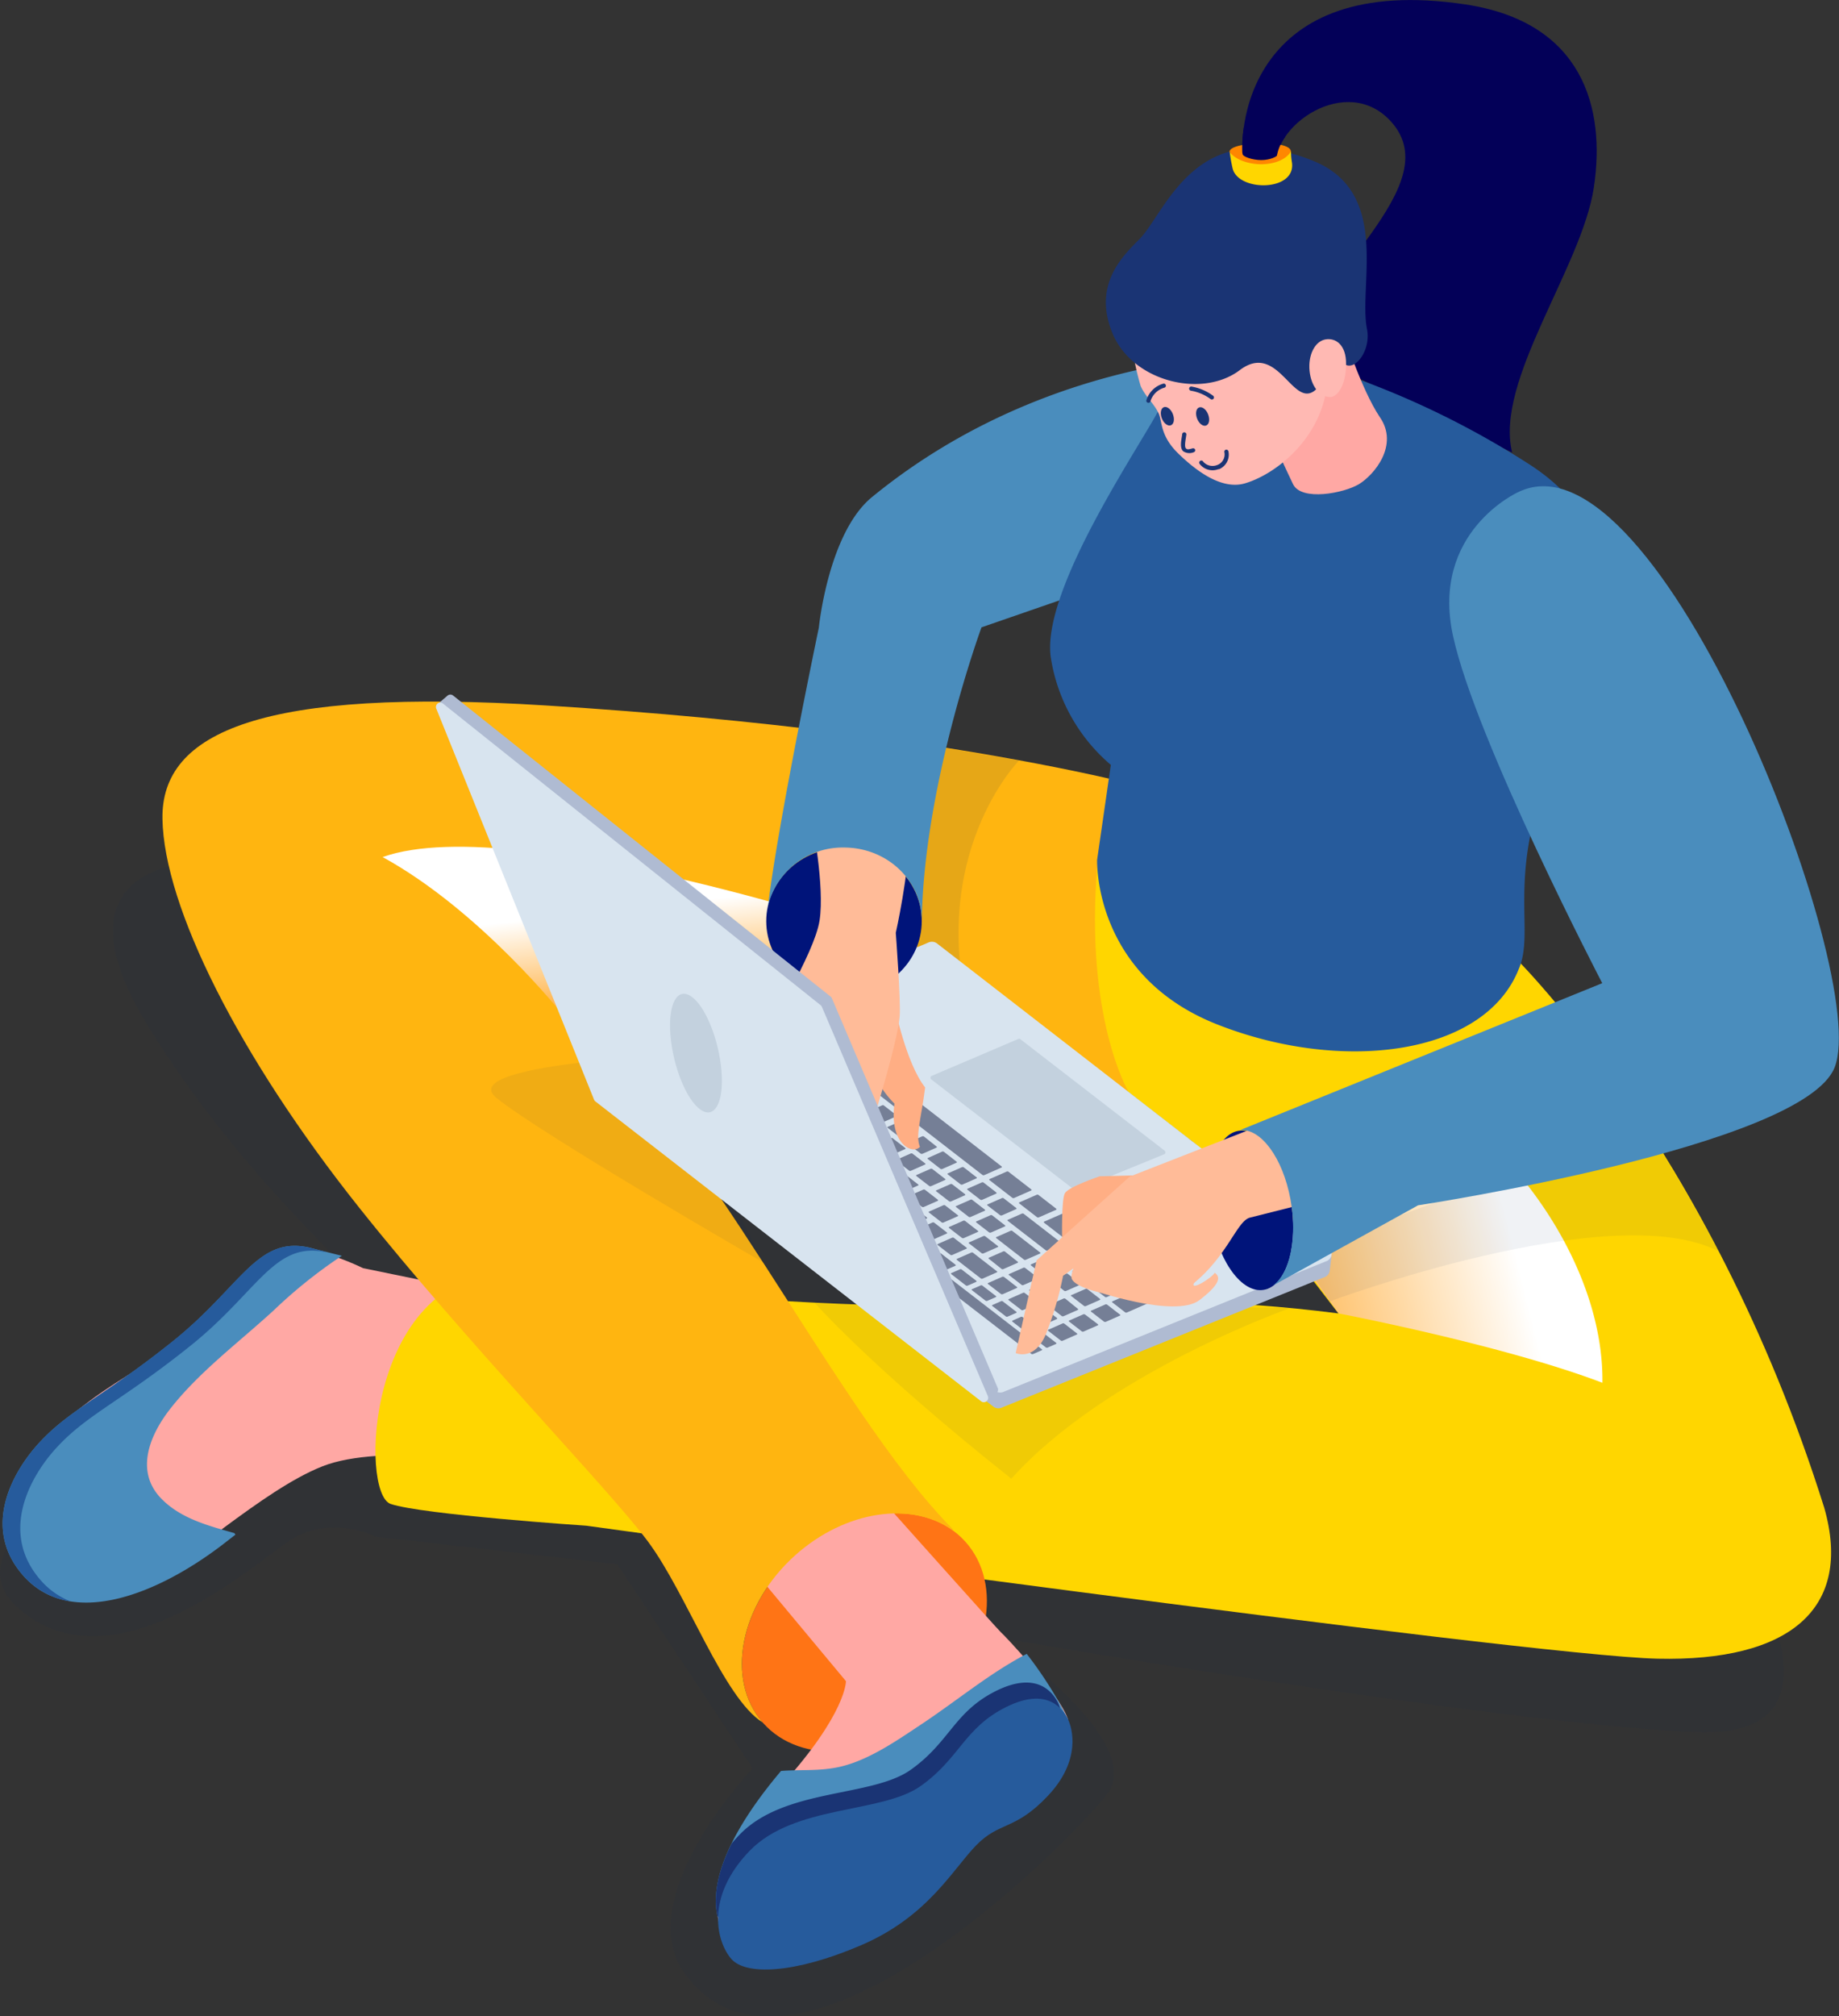 <svg xmlns="http://www.w3.org/2000/svg" xmlns:xlink="http://www.w3.org/1999/xlink" viewBox="0 0 351.48 385.14"><rect x="0" y="0" width="351.48" height="385.14" fill="#333333" stroke="none"/><defs><style>.cls-1{isolation:isolate;}.cls-13,.cls-2{fill:#002e61;}.cls-2{opacity:0.06;}.cls-3{fill:#030058;}.cls-4{fill:#ffa8a4;}.cls-5{fill:#4a8dbd;}.cls-6{fill:#265b9c;}.cls-7{fill:#ffd600;}.cls-12,.cls-13,.cls-8{mix-blend-mode:multiply;}.cls-8{fill:url(#鍊踑臇蜸馯鳺艜_2);}.cls-9{fill:#ff7415;}.cls-10{fill:#1a3474;}.cls-11{fill:#ffb510;}.cls-12{fill:url(#鍊踑臇蜸馯鳺艜_2-2);}.cls-13{opacity:0.1;}.cls-14{fill:#afbbd2;}.cls-15{fill:#d8e4ef;}.cls-16{fill:#c3d1de;}.cls-17{fill:#757f96;}.cls-18{fill:#00147a;}.cls-19{fill:#ffae84;}.cls-20{fill:#ffbb98;}.cls-21{fill:#ffb9b3;}.cls-22{fill:#ff8700;}.cls-23{fill:#4f7b78;}</style><linearGradient id="鍊踑臇蜸馯鳺艜_2" x1="8427.66" y1="236.62" x2="8371.98" y2="250.65" gradientTransform="translate(-8138.64)" gradientUnits="userSpaceOnUse"><stop offset="0" stop-color="#fff"/><stop offset="1" stop-color="#ffa424"/></linearGradient><linearGradient id="鍊踑臇蜸馯鳺艜_2-2" x1="8265.94" y1="172.67" x2="8268.31" y2="193.37" xlink:href="#鍊踑臇蜸馯鳺艜_2"/></defs><g class="cls-1"><g id="圖層_2" data-name="圖層 2"><g id="design"><path class="cls-2" d="M71.76,293.51s-8.82-4.59-16.9,1.09S20.63,323,3.13,306.83,47.21,266,47.21,266l25.92-17.51s-27-23.07-45.13-53C11.84,168.9,28,161,56.6,165.31s246.78,72.85,257,95S363,332.6,323.91,330.85s-133.57-18.12-133.57-18.12,29.25,19.87,21.14,30.13-61.15,63-81.15,33.35c-9.08-14.78,13.54-38.43,13.54-38.43l-25.9-39Z"/><path class="cls-3" d="M237.89,33c-2-8.32.9-38.34,42.16-32.16,22.45,3.37,26.88,19.73,24.57,35s-19,36.9-15.61,50.61c-31.08-15.17-34.15-16.33-39.38-19.37.57-14.16,27.31-31.39,16.31-43.77-8.49-9.56-23.33.9-22,9C244.47,35.37,238.47,35.39,237.89,33Z"/><path class="cls-4" d="M101.09,248.74l-31.71-6.51s-11-5.5-16.36-3.26-15.49,14.55-21.64,19.25-29,14.92-28.23,31.49,12.74,18.68,22.37,13.9,24.61-19,36.12-23.53,35.1-.43,35.1-.43Z"/><path class="cls-5" d="M30.91,286.34c-5.19-5.23-2.33-12.17,1.59-17.19,5.55-7.11,13.21-12.79,19.84-18.88a93.2,93.2,0,0,1,13-10.4c-1.76-.43-3.67-.91-5.7-1.44-10.4-2.71-13.29,7.09-26.49,17.69S13.37,269.19,7.48,275.6c-5,5.42-11.06,16.06-3.18,25.2,9,10.46,25.91,4,39.29-6.57L45,293.14l-.21-.3C39.71,291.41,34.6,290.06,30.91,286.34Z"/><path class="cls-6" d="M7.48,275.6c5.89-6.41,12.41-8.89,25.62-19.48s16.09-20.4,26.49-17.69l2.66.68v.07c-9.85-2.1-12.9,7.49-25.8,17.84-13.21,10.6-19.73,13.08-25.63,19.49-5,5.42-11,16.06-3.17,25.19a14.7,14.7,0,0,0,5.82,4.18A14.92,14.92,0,0,1,4.3,300.8C-3.58,291.66,2.49,281,7.48,275.6Z"/><path class="cls-7" d="M288.24,181.57S326.67,218,348.66,288c5.53,19.36-6.7,29.41-31.89,28.83s-204.7-25.4-204.7-25.4-31.44-2.12-37.41-4.16-4.52-43.06,21.69-44.17c8.3-.38,17.57,2.65,25,3.31,82.84,7.32,89.47-1.29,134.45,4.47-23.36-30.58-28.78-33.48-28.78-33.48l-11.83-9.16s-10.34-17.06-5.54-44C229.43,139.47,288.24,181.57,288.24,181.57Z"/><path class="cls-2" d="M246.6,249.85s-35.06,12.28-53.31,32.6c-26.94-21.35-37.83-33.87-37.83-33.87Z"/><path class="cls-8" d="M273.3,209.67c-4.51.16-8.8,1.53-13.19,2.46a135,135,0,0,0-13.41,3.69c-3.87,1.25-7.7,2.6-11.48,4.08a18.35,18.35,0,0,0-1,1.55l21.65,29.44s31.41,6,50.39,13.24C306.56,241.9,289.28,218.62,273.3,209.67Z"/><path class="cls-2" d="M254.14,248.58s54-20.11,74.37-9.54C315.76,215.61,313.85,215,313.85,215l-65.66,24.35Z"/><ellipse class="cls-9" cx="165.2" cy="311.84" rx="25.95" ry="19.81" transform="translate(-166.01 190.05) rotate(-41.9)"/><path class="cls-4" d="M167.91,285.75s23.22,26,23.44,26.09,11.06,11.48,12.74,16.5S152.55,359.71,152,360.08s-12.52,12.59-14.34,8,.48-14.67,11.72-27.08c12.44-13.76,12.3-19.88,12.3-19.88l-20.38-24.46Z"/><path class="cls-5" d="M175.89,329.5c-4.73,3.14-10.28,7-15.94,8.1-3.59.72-7.12.4-10.67.67-6.72,7.93-14.13,19.07-12.13,27.88,19.67-1.56,66.94-37.81,66.94-37.81a74.87,74.87,0,0,0-7.86-12.43C189.12,319.61,183,324.79,175.89,329.5Z"/><path class="cls-10" d="M137.15,366.15c-1-4.34.31-9.24,2.68-14,.45-.54.93-1.09,1.46-1.64,8.59-9,25.26-7.14,32.76-12.45S182.32,327,190.35,323s11,.51,11.87,2.26a9.84,9.84,0,0,1,.87,3.88C196.21,334.28,155.14,364.72,137.15,366.15Z"/><path class="cls-6" d="M204.09,328.34c.87,1.75,2.6,7.86-3.76,14.63s-9.27,4.88-13.79,9.54-9.24,13.61-22,19.07-22,5.75-24.75,2.62-5.17-11.65,3.42-20.6,25.26-7.13,32.76-12.45,8.27-11.06,16.3-15.07S203.21,326.59,204.09,328.34Z"/><path class="cls-11" d="M228.55,153.05s-39.17-13-124.27-18.3c-53.95-3.38-73.52,4.93-73.23,21.68s14.6,45.35,37.57,74.21c20.72,26.05,47.79,53.8,55.25,63.85s14.38,29.83,21.91,34.54c-7.17-8.16-4.42-22.42,6.19-31.94,9.63-8.64,22.44-10.42,30.22-4.69,0-.1-.05-.21-.09-.31-22.77-22.95-48.13-78.45-73.5-97.38,47.14,19.95,107,13.67,107,13.67s-8.3-14.13-5.88-43C210.87,151.58,228.55,153.05,228.55,153.05Z"/><path class="cls-12" d="M107.7,194s-15.78-20-34.57-30.29c26.36-9.39,104.82,17.88,105,18.16s4.56,10.46,4.56,10.46Z"/><path class="cls-13" d="M173.82,141.79l.67.11,20.3,3.34s-17.86,18.06-9.24,50.1c-17.87,6.44-21.55-36.4-21.55-36.4"/><path class="cls-2" d="M145.83,241.12s-42.63-24.59-51-31.45,40.78-8.52,40.78-8.52l-3.83,11.33Z"/><path class="cls-14" d="M254.52,239.56l-2.16.22v.54l-73.66-57a1.58,1.58,0,0,0-1.58-.23l-59.33,25.13c0-.22.08-.36.1-.35l-2.28-.66-.38,2.85,0,.21v0h0a1.6,1.6,0,0,0,.62,1.34l74,57.07a1.58,1.58,0,0,0,1.71.15l61.75-24.94a1.58,1.58,0,0,0,.85-1.29h0Z"/><path class="cls-15" d="M190.19,265.67l-74-57.08a1.59,1.59,0,0,1,.37-2.74L177.52,180a1.62,1.62,0,0,1,1.59.23l74.8,57.94a1.6,1.6,0,0,1-.26,2.67L191.9,265.82A1.63,1.63,0,0,1,190.19,265.67Z"/><path class="cls-16" d="M205.34,227.27,178,206.19a.4.4,0,0,1,.09-.69l16.54-7.05a.42.42,0,0,1,.4.06l27.57,21.29a.4.4,0,0,1-.07.67l-16.74,6.84A.42.42,0,0,1,205.34,227.27Z"/><path class="cls-17" d="M159.31,197.93l3.41,2.64a.11.11,0,0,1,0,.21l-3.28,1.44a.4.4,0,0,1-.35-.05l-3.41-2.64c-.09-.07-.08-.16,0-.2l3.28-1.45A.4.4,0,0,1,159.31,197.93Z"/><path class="cls-17" d="M164.06,201.61l4.45,3.45c.09.07.08.16,0,.2l-3.28,1.45a.38.38,0,0,1-.34-.05l-4.46-3.45c-.09-.07-.08-.16,0-.2l3.29-1.45A.38.38,0,0,1,164.06,201.61Z"/><path class="cls-17" d="M137.16,208.8l-2.81-2.17c-.09-.07-.08-.16,0-.2l1.61-.71a.4.4,0,0,1,.35.05l2.8,2.17c.09.07.08.16,0,.2l-1.61.71A.38.38,0,0,1,137.16,208.8Z"/><path class="cls-17" d="M153.61,193.52l4.34,3.36c.09.07.09.16,0,.21l-3.29,1.44a.37.37,0,0,1-.34,0L150,195.12c-.09-.07-.08-.16,0-.2l3.29-1.45A.38.38,0,0,1,153.61,193.52Z"/><path class="cls-17" d="M140,207.26a.4.4,0,0,1-.35,0l-2.43-1.88c-.09-.07-.08-.16,0-.2l2.7-1.19a.37.37,0,0,1,.35,0l2.43,1.89a.11.11,0,0,1,0,.2Z"/><path class="cls-17" d="M198.45,228.23l3.41,2.64c.09.07.08.17,0,.21l-3.28,1.44a.37.37,0,0,1-.35,0l-3.41-2.64c-.09-.07-.08-.17,0-.21l3.29-1.44A.35.35,0,0,1,198.45,228.23Z"/><path class="cls-17" d="M180.39,220l2.43,1.89c.09.07.08.16,0,.2l-2.7,1.19a.4.4,0,0,1-.35,0l-2.43-1.89c-.09-.07-.08-.16,0-.2L180,220A.4.4,0,0,1,180.39,220Z"/><path class="cls-17" d="M141.16,211.9l-2.81-2.17c-.09-.07-.08-.16,0-.2l1.61-.71a.37.37,0,0,1,.35,0l2.8,2.17c.09.07.08.17,0,.21l-1.61.71A.38.38,0,0,1,141.16,211.9Z"/><path class="cls-17" d="M190.39,228l-2.7,1.19a.4.4,0,0,1-.35-.05l-2.43-1.88c-.09-.07-.08-.16,0-.2l2.71-1.19a.35.35,0,0,1,.34,0l2.43,1.88C190.5,227.86,190.49,228,190.39,228Z"/><path class="cls-17" d="M161,205.22a.4.4,0,0,1,.35.05l2.43,1.88a.11.11,0,0,1,0,.21L161,208.55a.38.38,0,0,1-.34-.05l-2.43-1.88a.11.11,0,0,1,0-.21Z"/><path class="cls-17" d="M144.94,211.27c-.09-.07-.09-.16,0-.2l2.71-1.19a.35.35,0,0,1,.34,0l2.43,1.89c.09.07.08.16,0,.2l-2.7,1.19a.37.37,0,0,1-.34,0Z"/><path class="cls-17" d="M180.66,242.48l-2.8-2.16c-.09-.07-.08-.17,0-.21l1.61-.71a.38.38,0,0,1,.34,0l2.8,2.17c.09.07.09.16,0,.2l-1.62.71A.38.38,0,0,1,180.66,242.48Z"/><path class="cls-17" d="M167.56,210.1a.11.11,0,0,1,0,.21l-2.7,1.19a.4.4,0,0,1-.35-.05l-2.43-1.88a.11.11,0,0,1,0-.21l2.7-1.19a.4.4,0,0,1,.35.05Z"/><path class="cls-17" d="M160.94,227.22l-2.8-2.17a.11.11,0,0,1,0-.21l1.61-.7a.34.34,0,0,1,.34,0l2.81,2.17a.11.11,0,0,1,0,.21l-1.61.71A.4.4,0,0,1,160.94,227.22Z"/><path class="cls-17" d="M176.66,239.39l-2.8-2.17c-.09-.07-.09-.16,0-.21l1.61-.71a.38.38,0,0,1,.34,0l2.8,2.17a.11.11,0,0,1,0,.21l-1.61.7A.35.35,0,0,1,176.66,239.39Z"/><path class="cls-17" d="M157,224.15l-2.8-2.17c-.09-.07-.08-.16,0-.2l1.61-.71a.37.37,0,0,1,.34,0l2.8,2.17c.09.07.09.17,0,.21l-1.61.71A.4.4,0,0,1,157,224.15Z"/><path class="cls-17" d="M164.94,230.32l-2.8-2.17a.11.11,0,0,1,0-.21l1.61-.71a.38.38,0,0,1,.34.05l2.81,2.17c.09.07.08.16,0,.2l-1.61.71A.37.37,0,0,1,164.94,230.32Z"/><path class="cls-17" d="M172.8,236.4l-2.8-2.17c-.09-.07-.08-.16,0-.2l1.61-.71a.4.4,0,0,1,.35,0l2.8,2.17c.09.07.08.17,0,.21l-1.61.71A.4.4,0,0,1,172.8,236.4Z"/><path class="cls-17" d="M168.84,233.33l-2.8-2.16c-.09-.07-.08-.17,0-.21l1.61-.71a.38.38,0,0,1,.34.05l2.81,2.17c.09.07.08.16,0,.2l-1.61.71A.37.37,0,0,1,168.84,233.33Z"/><path class="cls-17" d="M186.63,224.87a.11.11,0,0,1,0,.21l-2.7,1.19a.38.38,0,0,1-.34-.05l-2.43-1.88c-.09-.07-.09-.17,0-.21l2.71-1.19a.38.38,0,0,1,.34.05Z"/><path class="cls-17" d="M214.22,246.38c.1.07.09.16,0,.2l-2.71,1.19a.35.35,0,0,1-.34-.05l-2.43-1.88c-.09-.07-.09-.16,0-.2l2.71-1.19a.35.35,0,0,1,.34,0Z"/><path class="cls-17" d="M204.74,247.39l2.71-1.18a.35.35,0,0,1,.34,0l2.43,1.88c.09.07.09.17,0,.21l-2.71,1.19a.38.38,0,0,1-.34-.05l-2.43-1.88C204.64,247.53,204.64,247.44,204.74,247.39Z"/><path class="cls-17" d="M196,254.39l-2.49-1.93c-.09-.07-.08-.17,0-.21l1.61-.71a.38.38,0,0,1,.34.05l2.5,1.93a.11.11,0,0,1,0,.21l-1.61.71A.4.4,0,0,1,196,254.39Z"/><path class="cls-17" d="M216.68,242.34l2.52,2c.09.07.08.16,0,.2L215.9,246a.4.4,0,0,1-.35,0L213,244c-.09-.07-.08-.17,0-.21l3.28-1.44A.37.37,0,0,1,216.68,242.34Z"/><path class="cls-17" d="M198.26,248.83c.09.07.08.17,0,.21l-2.7,1.19a.37.37,0,0,1-.34,0l-2.44-1.88c-.08-.07-.08-.16,0-.2l2.71-1.19a.35.35,0,0,1,.34,0Z"/><path class="cls-17" d="M200.54,249.24l2.7-1.19a.4.4,0,0,1,.35,0L206,250c.09.07.08.17,0,.21l-2.7,1.19a.4.4,0,0,1-.35,0l-2.43-1.88A.11.11,0,0,1,200.54,249.24Z"/><path class="cls-17" d="M220.43,245.33l2.42,1.88c.1.07.09.16,0,.21l-7.48,3.29a.38.38,0,0,1-.34-.05l-2.43-1.88c-.09-.07-.08-.16,0-.2l7.48-3.29A.37.37,0,0,1,220.43,245.33Z"/><path class="cls-17" d="M209.83,252.94c.09.07.09.16,0,.21l-2.71,1.18a.35.35,0,0,1-.34,0l-2.43-1.88a.11.11,0,0,1,0-.21l2.7-1.19a.38.38,0,0,1,.34.05Z"/><path class="cls-17" d="M202,251.74c.09.07.08.17,0,.21l-2.7,1.19a.4.4,0,0,1-.35,0l-2.43-1.88a.11.11,0,0,1,0-.21l2.7-1.19a.4.4,0,0,1,.35.05Z"/><path class="cls-17" d="M199.87,257.36l-2.49-1.93c-.09-.07-.09-.17,0-.21l1.62-.71a.38.38,0,0,1,.34.05l2.5,1.93a.11.11,0,0,1,0,.21l-1.61.71A.4.4,0,0,1,199.87,257.36Z"/><path class="cls-17" d="M205.83,254.7c.09.07.09.16,0,.2l-2.71,1.19a.35.35,0,0,1-.34,0l-2.43-1.88c-.09-.08-.08-.17,0-.21l2.7-1.19a.38.38,0,0,1,.34,0Z"/><path class="cls-17" d="M196.78,246.34l2.71-1.19a.37.37,0,0,1,.34,0l2.43,1.89c.09.07.08.16,0,.2l-2.7,1.19a.43.43,0,0,1-.35,0l-2.43-1.89C196.67,246.47,196.68,246.38,196.78,246.34Z"/><path class="cls-17" d="M211.61,249.21l2.43,1.88a.11.11,0,0,1,0,.21l-2.7,1.19a.4.4,0,0,1-.35-.05l-2.43-1.88a.11.11,0,0,1,0-.21l2.71-1.19A.38.38,0,0,1,211.61,249.21Z"/><path class="cls-17" d="M209.09,236.47l6.36,4.92a.11.11,0,0,1,0,.21L212.14,243a.37.37,0,0,1-.34,0l-6.36-4.93a.12.12,0,0,1,0-.21l3.29-1.44A.37.37,0,0,1,209.09,236.47Z"/><path class="cls-17" d="M188.86,245.28a.11.11,0,0,1,0-.21l2.7-1.19a.4.4,0,0,1,.35.05l2.43,1.88a.11.11,0,0,1,0,.21l-2.71,1.19a.38.38,0,0,1-.34-.05Z"/><path class="cls-17" d="M188.38,248.46l-2.6-2a.11.11,0,0,1,0-.21l1.61-.7a.34.34,0,0,1,.34,0l2.6,2a.11.11,0,0,1,0,.21l-1.61.71A.38.38,0,0,1,188.38,248.46Z"/><path class="cls-17" d="M192.28,251.48l-2.6-2a.11.11,0,0,1,0-.21l1.61-.71a.37.37,0,0,1,.34,0l2.6,2a.11.11,0,0,1,0,.21l-1.61.71A.38.38,0,0,1,192.28,251.48Z"/><path class="cls-17" d="M208,241.59l2.43,1.88c.09.07.08.16,0,.2l-2.71,1.19a.37.37,0,0,1-.34,0L205,242.93a.11.11,0,0,1,0-.2l2.7-1.19A.4.4,0,0,1,208,241.59Z"/><path class="cls-17" d="M198.34,244.26l-2.71,1.19a.38.38,0,0,1-.34,0l-2.43-1.88a.11.11,0,0,1,0-.21l2.7-1.19a.37.37,0,0,1,.34,0l2.44,1.88C198.44,244.12,198.44,244.21,198.34,244.26Z"/><path class="cls-17" d="M201,244.49l2.7-1.19a.4.4,0,0,1,.35,0l2.43,1.89c.09.07.08.16,0,.2l-2.71,1.19a.41.41,0,0,1-.34,0L201,244.69C200.88,244.62,200.89,244.53,201,244.49Z"/><path class="cls-17" d="M202.54,242.41l-2.7,1.19a.37.37,0,0,1-.34,0l-2.44-1.88c-.08-.07-.08-.16,0-.21l2.71-1.18a.35.35,0,0,1,.34,0l2.43,1.88A.11.11,0,0,1,202.54,242.41Z"/><path class="cls-17" d="M204.13,238.56l2.43,1.88c.09.07.08.17,0,.21l-2.7,1.19a.37.37,0,0,1-.34-.05l-2.43-1.88c-.09-.07-.09-.16,0-.2l2.71-1.19A.35.35,0,0,1,204.13,238.56Z"/><path class="cls-17" d="M148.84,195.61l7.23,5.6a.12.12,0,0,1,0,.21l-2.71,1.19a.38.38,0,0,1-.34-.05l-7.23-5.6c-.09-.07-.08-.16,0-.2l2.7-1.19A.35.35,0,0,1,148.84,195.61Z"/><path class="cls-17" d="M157.45,202.28l2.43,1.88c.09.07.09.16,0,.21l-2.71,1.19a.38.38,0,0,1-.34-.05l-2.43-1.88a.11.11,0,0,1,0-.21l2.7-1.19A.38.38,0,0,1,157.45,202.28Z"/><path class="cls-17" d="M141.83,203.93l-4.3-3.34c-.09-.07-.09-.16,0-.21l2.71-1.18a.35.35,0,0,1,.34,0l4.31,3.34c.09.07.08.16,0,.2l-2.7,1.19A.4.4,0,0,1,141.83,203.93Z"/><path class="cls-17" d="M182,226.22l2.43,1.88c.09.07.08.17,0,.21l-2.7,1.19a.4.4,0,0,1-.35-.05l-2.43-1.88c-.09-.07-.08-.16,0-.2l2.71-1.19A.35.35,0,0,1,182,226.22Z"/><path class="cls-17" d="M159.13,208.53l2.43,1.88a.11.11,0,0,1,0,.21l-2.7,1.19a.39.39,0,0,1-.35-.05l-2.43-1.88a.11.11,0,0,1,0-.21l2.7-1.19A.4.4,0,0,1,159.13,208.53Z"/><path class="cls-17" d="M145.64,206.88,143.21,205c-.09-.07-.08-.16,0-.2l2.71-1.19a.38.38,0,0,1,.34.05l2.43,1.88c.09.07.08.16,0,.2l-2.7,1.19A.37.37,0,0,1,145.64,206.88Z"/><path class="cls-17" d="M170.21,230.84,167.78,229c-.09-.07-.08-.16,0-.2l2.71-1.19a.37.37,0,0,1,.34,0l2.43,1.89c.09.07.08.16,0,.2l-2.7,1.19A.37.37,0,0,1,170.21,230.84Z"/><path class="cls-17" d="M174.08,233.84,171.65,232c-.09-.07-.08-.16,0-.2l2.7-1.19a.4.4,0,0,1,.35.05l2.43,1.88c.09.07.08.16,0,.2l-2.71,1.19A.35.35,0,0,1,174.08,233.84Z"/><path class="cls-17" d="M177.91,236.8l-2.43-1.88a.11.11,0,0,1,0-.21l2.7-1.18a.37.37,0,0,1,.35,0l2.43,1.88c.09.07.08.17,0,.21l-2.7,1.19A.4.4,0,0,1,177.91,236.8Z"/><path class="cls-17" d="M148.71,214.2c-.09-.07-.08-.17,0-.21l2.7-1.19a.4.4,0,0,1,.35,0l2.43,1.88a.11.11,0,0,1,0,.21l-2.7,1.19a.4.4,0,0,1-.35,0Z"/><path class="cls-17" d="M181.67,239.71l-2.44-1.88c-.08-.07-.08-.16,0-.21l2.71-1.19a.38.38,0,0,1,.34,0l2.43,1.88a.11.11,0,0,1,0,.21l-2.7,1.19A.37.37,0,0,1,181.67,239.71Z"/><path class="cls-17" d="M162.63,225l-2.43-1.88a.12.12,0,0,1,0-.21l2.71-1.19a.38.38,0,0,1,.34.05l2.43,1.88c.09.07.09.16,0,.21L163,225A.38.38,0,0,1,162.63,225Z"/><path class="cls-17" d="M166.41,227.9,164,226c-.09-.07-.08-.16,0-.2l2.71-1.19a.35.35,0,0,1,.34,0l2.43,1.89c.09.07.08.16,0,.2l-2.7,1.19A.41.41,0,0,1,166.41,227.9Z"/><path class="cls-17" d="M191.79,228.86l2.43,1.88c.09.07.08.17,0,.21l-2.7,1.19a.4.4,0,0,1-.35,0l-2.43-1.88c-.09-.07-.08-.16,0-.2l2.71-1.19A.35.35,0,0,1,191.79,228.86Z"/><path class="cls-17" d="M192.75,223.82l4.35,3.37a.11.11,0,0,1,0,.2l-3.29,1.45a.38.38,0,0,1-.34-.05l-4.34-3.36c-.09-.07-.09-.17,0-.21l3.29-1.44A.35.35,0,0,1,192.75,223.82Z"/><path class="cls-17" d="M169.74,206l21.69,16.8c.09.07.08.16,0,.2l-3.28,1.45a.4.4,0,0,1-.35,0l-21.69-16.79a.11.11,0,0,1,0-.21l3.28-1.44A.37.37,0,0,1,169.74,206Z"/><path class="cls-17" d="M133.45,202.38c-.09-.07-.08-.16,0-.2l2.7-1.19a.37.37,0,0,1,.35,0l2.43,1.88c.09.08.08.17,0,.21l-2.7,1.19a.4.4,0,0,1-.35-.05Z"/><path class="cls-17" d="M133.19,205.74l-2.8-2.17c-.09-.07-.08-.17,0-.21l1.61-.71a.4.4,0,0,1,.35,0l2.8,2.17c.09.07.08.16,0,.2l-1.61.71A.37.37,0,0,1,133.19,205.74Z"/><path class="cls-17" d="M197.14,258.62l-69.5-53.68c-.08-.07-.08-.16,0-.2l1.61-.71a.37.37,0,0,1,.35,0l69.5,53.68a.11.11,0,0,1,0,.21l-1.61.7A.37.37,0,0,1,197.14,258.62Z"/><path class="cls-17" d="M184.62,245.55l-2.8-2.17c-.09-.07-.08-.16,0-.2l1.61-.71a.35.35,0,0,1,.34,0l2.81,2.17c.09.07.08.17,0,.21l-1.61.71A.4.4,0,0,1,184.62,245.55Z"/><path class="cls-17" d="M203.2,231.91l4.46,3.45a.11.11,0,0,1,0,.21L204.35,237a.38.38,0,0,1-.34,0l-4.45-3.44c-.09-.07-.08-.17,0-.21l3.29-1.44A.35.35,0,0,1,203.2,231.91Z"/><path class="cls-17" d="M149,218l-2.8-2.17c-.09-.07-.09-.16,0-.21l1.62-.71a.38.38,0,0,1,.34,0l2.8,2.17a.11.11,0,0,1,0,.21l-1.61.7A.35.35,0,0,1,149,218Z"/><path class="cls-17" d="M152.52,217.15a.11.11,0,0,1,0-.21l2.71-1.19a.38.38,0,0,1,.34.05l2.43,1.88a.11.11,0,0,1,0,.21l-2.7,1.19A.4.4,0,0,1,155,219Z"/><path class="cls-17" d="M153,221.06l-2.8-2.17c-.09-.07-.08-.17,0-.21l1.61-.71a.38.38,0,0,1,.34.05l2.8,2.17c.09.07.08.16,0,.2l-1.61.71A.41.41,0,0,1,153,221.06Z"/><path class="cls-17" d="M141.12,208.32c-.09-.07-.08-.16,0-.2l2.71-1.19a.35.35,0,0,1,.34,0l2.43,1.89c.09.07.08.16,0,.2l-2.7,1.19a.41.41,0,0,1-.34,0Z"/><path class="cls-17" d="M156.39,220.14c-.09-.07-.09-.16,0-.21l2.71-1.19a.38.38,0,0,1,.34,0l2.43,1.88a.11.11,0,0,1,0,.21l-2.7,1.19a.38.38,0,0,1-.34,0Z"/><path class="cls-17" d="M145.12,215l-2.8-2.17c-.09-.07-.09-.16,0-.21l1.62-.71a.38.38,0,0,1,.34.05l2.8,2.17a.11.11,0,0,1,0,.21l-1.61.71A.38.38,0,0,1,145.12,215Z"/><path class="cls-17" d="M195.65,231.85l7.27,5.62c.09.07.08.17,0,.21l-2.71,1.19a.38.38,0,0,1-.34-.05l-7.26-5.62c-.09-.07-.09-.16,0-.2l2.71-1.19A.35.35,0,0,1,195.65,231.85Z"/><path class="cls-17" d="M157.73,212.51l2.43,1.88a.11.11,0,0,1,0,.21l-2.7,1.19a.37.37,0,0,1-.34,0l-2.44-1.88a.11.11,0,0,1,0-.21l2.71-1.19A.38.38,0,0,1,157.73,212.51Z"/><path class="cls-17" d="M153.66,212.86a.35.35,0,0,1-.34,0l-2.43-1.89c-.09-.06-.09-.16,0-.2l2.71-1.19a.38.38,0,0,1,.34.05l2.43,1.88c.09.07.09.16,0,.2Z"/><path class="cls-17" d="M183.84,236.45l-2.43-1.88a.11.11,0,0,1,0-.21l2.71-1.19a.38.38,0,0,1,.34.05l2.43,1.88a.11.11,0,0,1,0,.21l-2.7,1.19A.4.4,0,0,1,183.84,236.45Z"/><path class="cls-17" d="M176.58,217.08,179,219c.09.07.08.16,0,.2l-2.7,1.19a.37.37,0,0,1-.35-.05l-2.43-1.88c-.09-.07-.08-.16,0-.2l2.7-1.19A.4.4,0,0,1,176.58,217.08Z"/><path class="cls-17" d="M185.79,229.17l2.43,1.88c.09.07.08.17,0,.21l-2.7,1.19a.4.4,0,0,1-.35,0l-2.43-1.88c-.09-.07-.08-.16,0-.2l2.71-1.19A.35.35,0,0,1,185.79,229.17Z"/><path class="cls-17" d="M189.65,232.16l2.43,1.89c.09.06.09.16,0,.2l-2.71,1.19a.38.38,0,0,1-.34-.05l-2.43-1.88c-.09-.07-.09-.16,0-.2l2.71-1.19A.35.35,0,0,1,189.65,232.16Z"/><path class="cls-17" d="M187.65,239.4l-2.43-1.88a.11.11,0,0,1,0-.21l2.71-1.19a.38.38,0,0,1,.34,0l2.43,1.88a.11.11,0,0,1,0,.21l-2.7,1.19A.4.4,0,0,1,187.65,239.4Z"/><path class="cls-17" d="M149.51,209.87,147.08,208c-.09-.06-.09-.16,0-.2l2.71-1.19a.38.38,0,0,1,.34,0l2.43,1.88c.09.07.08.16,0,.2l-2.7,1.19A.35.35,0,0,1,149.51,209.87Z"/><path class="cls-17" d="M155.32,205.58l2.43,1.88a.11.11,0,0,1,0,.21L155,208.86a.38.38,0,0,1-.34-.05l-2.43-1.88a.11.11,0,0,1,0-.21l2.7-1.19A.4.4,0,0,1,155.32,205.58Z"/><path class="cls-17" d="M168.9,211.14l2.44,1.89c.08.07.08.16,0,.2l-2.71,1.19a.38.38,0,0,1-.34,0l-2.43-1.88c-.09-.07-.08-.16,0-.2l2.7-1.19A.34.34,0,0,1,168.9,211.14Z"/><path class="cls-17" d="M144.74,197.39l5.33,4.13c.09.07.09.16,0,.21l-2.71,1.19a.38.38,0,0,1-.34,0l-5.33-4.13c-.09-.07-.09-.16,0-.2l2.71-1.19A.35.35,0,0,1,144.74,197.39Z"/><path class="cls-17" d="M172.72,214.09l2.43,1.89c.09.07.08.16,0,.2l-2.71,1.19a.38.38,0,0,1-.34-.05l-2.43-1.88c-.09-.07-.08-.16,0-.2l2.7-1.19A.4.4,0,0,1,172.72,214.09Z"/><path class="cls-17" d="M151.45,202.59l2.43,1.88c.1.07.09.16,0,.21l-2.71,1.19a.38.38,0,0,1-.34-.05l-2.43-1.88c-.09-.07-.09-.16,0-.21l2.7-1.19A.38.38,0,0,1,151.45,202.59Z"/><path class="cls-17" d="M180.62,230.23l2.43,1.88a.11.11,0,0,1,0,.21l-2.71,1.19a.38.38,0,0,1-.34,0l-2.43-1.88a.11.11,0,0,1,0-.21l2.7-1.19A.4.4,0,0,1,180.62,230.23Z"/><path class="cls-17" d="M166.72,214.41l2.43,1.88c.09.07.08.16,0,.2l-2.71,1.19a.37.37,0,0,1-.34,0l-2.43-1.89c-.09-.07-.08-.16,0-.2l2.7-1.19A.4.4,0,0,1,166.72,214.41Z"/><path class="cls-17" d="M174.39,220.35l2.43,1.88c.09.07.08.16,0,.2l-2.7,1.19a.37.37,0,0,1-.35,0l-2.43-1.89c-.09-.07-.08-.16,0-.2l2.7-1.19A.4.4,0,0,1,174.39,220.35Z"/><path class="cls-17" d="M170.58,217.4l2.43,1.88c.09.07.08.16,0,.2l-2.7,1.19a.36.36,0,0,1-.35,0l-2.43-1.89c-.09-.07-.08-.16,0-.2l2.7-1.19A.4.4,0,0,1,170.58,217.4Z"/><path class="cls-17" d="M178.2,223.3l2.43,1.88a.11.11,0,0,1,0,.21l-2.7,1.19a.38.38,0,0,1-.34-.05l-2.43-1.88c-.09-.07-.09-.16,0-.21l2.71-1.19A.38.38,0,0,1,178.2,223.3Z"/><path class="cls-17" d="M198.78,239.23a.11.11,0,0,1,0,.21l-2.7,1.18a.37.37,0,0,1-.35,0l-5.31-4.12c-.09-.07-.09-.16,0-.2l2.7-1.19a.35.35,0,0,1,.34,0Z"/><path class="cls-17" d="M194.5,241c.09.07.09.16,0,.21l-2.71,1.19a.38.38,0,0,1-.34,0L189,240.45c-.09-.07-.09-.16,0-.21l2.71-1.19a.38.38,0,0,1,.34,0Z"/><path class="cls-17" d="M164.77,221.68l-2.43-1.88c-.09-.07-.09-.16,0-.21l2.71-1.19a.38.38,0,0,1,.34,0l2.43,1.88c.09.07.09.17,0,.21l-2.71,1.19A.38.38,0,0,1,164.77,221.68Z"/><path class="cls-17" d="M168.58,224.63l-2.43-1.88a.11.11,0,0,1,0-.21l2.7-1.18a.35.35,0,0,1,.34,0l2.43,1.88c.09.07.09.17,0,.21l-2.71,1.19A.38.38,0,0,1,168.58,224.63Z"/><path class="cls-17" d="M162.9,211.45l2.44,1.89c.08.07.08.16,0,.2l-2.71,1.19a.35.35,0,0,1-.34,0l-2.43-1.88c-.09-.07-.09-.16,0-.2l2.7-1.19A.37.37,0,0,1,162.9,211.45Z"/><path class="cls-17" d="M160.91,218.69l-2.43-1.88c-.09-.07-.09-.16,0-.21l2.71-1.19a.38.38,0,0,1,.34.05l2.43,1.88a.11.11,0,0,1,0,.21l-2.7,1.19A.38.38,0,0,1,160.91,218.69Z"/><path class="cls-17" d="M172.39,227.58,170,225.7c-.09-.07-.08-.16,0-.2l2.7-1.19a.37.37,0,0,1,.35.05l2.43,1.88c.09.07.08.16,0,.2l-2.7,1.19A.37.37,0,0,1,172.39,227.58Z"/><path class="cls-17" d="M187.49,244.22l-4.6-3.56c-.08-.07-.07-.16,0-.2l2.71-1.19a.35.35,0,0,1,.34,0l4.59,3.56c.09.07.09.16,0,.2l-2.71,1.19A.35.35,0,0,1,187.49,244.22Z"/><path class="cls-17" d="M176.81,227.28l2.43,1.88c.08.07.08.16,0,.21l-2.71,1.19a.38.38,0,0,1-.34-.05l-2.43-1.88a.11.11,0,0,1,0-.21l2.7-1.19A.4.4,0,0,1,176.81,227.28Z"/><ellipse class="cls-18" cx="161.31" cy="175.95" rx="14.86" ry="14.03"/><path class="cls-19" d="M171,192.29s2.18,10.84,5.82,15.43c-.8,6.33-1.89,9.1-1,11.35-1.41,1.53-5.89-.51-4.87-8.26-7.14-7.24-5.1-15.39-5.1-15.39Z"/><path class="cls-20" d="M155.18,156.82s2.48,12.46,1.46,19-10,20.39-10.63,23.23.44,15.28.44,15.28,8.44,13.18,11.64,12.38.36-11.43,1.49-15.22,2.3-4.95,2.3-4.95l-.95,9,2.62,16.89s3.64.87,3.57-6,0-13.18,0-13.18,4.39-14.1,4.83-19.07c.25-2.87-.74-16-.74-16s2.5-11.09,2.61-19.12C174,144.71,155.18,156.82,155.18,156.82Z"/><path class="cls-5" d="M243.21,67.73S201.86,66,166.44,95.13c-8.18,7-9.94,24.76-9.94,24.76s-7.89,37.69-9.68,53a14.68,14.68,0,0,1,14.49-11c8.21,0,14.86,6.28,14.86,14,0,.38,0,.74,0,1.11a1.21,1.21,0,0,1,0,.18c0-26.27,11.42-57.35,11.42-57.35L237,102.75s12.44-4.37,12.52-19.82S243.21,67.73,243.21,67.73Z"/><path class="cls-6" d="M221.92,77.4c-2.53,5.69-23.15,35-21.07,48.28a33.65,33.65,0,0,0,11.46,20.42l-2.62,18.12s-.87,22.06,22.93,31.45,51.11,6,57.66-10.59c3.05-7-2-16.82,5.24-36s21.62-44.55-3.39-60.49a164.8,164.8,0,0,0-48.15-21S227.05,65.84,221.92,77.4Z"/><path class="cls-4" d="M255.81,65.21l.86-1.85s3.45,10.9,7,16.24c3.83,5.42-1.08,11.15-3.94,12.88s-11,3.31-12.6,0-4.56-9.87-4.56-9.87l10.29-16.75Z"/><path class="cls-21" d="M216.37,66A48.76,48.76,0,0,0,218,73.7c.84,2,2.53,3.3,3.44,5.26.72,1.55.25,4.25,3.74,7.65,3.75,3.65,8.52,7,12.82,5.7,6.34-1.89,15.84-9.59,15.77-21.33s-21.5-15.53-21.5-15.53Z"/><path class="cls-10" d="M254.36,65.14a3.15,3.15,0,0,0-2.21,3.17c-.19,3.29.57,5.26-1,6.39-4.2,3-7-9.45-14.2-4s-20.49,2.19-24.31-7,1.8-14.69,5.12-18c5.06-5.11,10.71-24,33.16-15,15,6,8.66,23.73,10.35,32.16.72,3.61-1.7,7.3-3.67,6.95S254.36,65.14,254.36,65.14Z"/><path class="cls-22" d="M235,29.06c-.3-2,11.6-2.47,11.72-.16s-3.84,3.15-3.89,3.15l-6.2-.86Z"/><path class="cls-21" d="M257.27,69.53c0,4-1.62,6.35-3.1,6.31-1.93-.06-3.58-2-3.88-5s1-5.62,3-6S257.3,65.89,257.27,69.53Z"/><path class="cls-3" d="M245.64,26.15a44,44,0,0,1-7.89-2,24.89,24.89,0,0,0,.14,8.89c.58,2.4,6.58,2.38,6.07-.68A8.61,8.61,0,0,1,245.64,26.15Z"/><path class="cls-22" d="M237.49,29.41c0,.53,1.92,1.17,3.57,1.17s3.16-.66,3.25-1.18c.2-1.09.48,1.28.48,1.28S242.68,32,242.59,32s-4.31,0-4.42-.13S237,30.54,237,30.5,237.42,28.41,237.49,29.41Z"/><path class="cls-7" d="M246.75,28.9c-.95,1.63-3.21,2.43-5.54,2.47s-5-.76-6.18-2.31a29.31,29.31,0,0,0,.56,3.13c1.09,4.47,12.27,4.45,11.32-1.26A12.45,12.45,0,0,1,246.75,28.9Z"/><path class="cls-18" d="M246.66,229.08c1.56,8.35-.54,16-4.7,17.2s-8.79-4.69-10.35-13,.54-16.05,4.7-17.19S245.1,220.73,246.66,229.08Z"/><path class="cls-19" d="M217.56,224.5l-7.35.18s-6,2-6.69,3.25-.52,8.85-.52,8.85l10.92-3.14Z"/><path class="cls-20" d="M240.85,215l-24.93,9.74-17.8,16-4,17.72s3.57,1.57,5.75-3.56a62.77,62.77,0,0,0,3.31-11.21l2-1.43s-.64,1.5-.28,2.13c1.37,2.41,12.46,4.65,21.16,2.28,8.27-5.53,10.12-13.39,12.84-14.09l44.19-11.13Z"/><path class="cls-20" d="M232.18,243.11c-.73,1.15-5.05,3.73-3.87,1.77s-19.53,1.54-19.53,1.54,15.81,5.49,20.48,1.91S232.92,243.71,232.18,243.11Z"/><path class="cls-23" d="M242,246.26v.08l.36-.2C242.25,246.18,242.13,246.23,242,246.26Z"/><path class="cls-5" d="M290.17,94s-16.82,7.54-12.45,27.52,28.51,66.28,28.51,66.28L237,215.87v0c4-.35,8.16,5.29,9.63,13.16,1.38,7.35-.09,14.2-3.3,16.51l27.7-15.31s73.52-11.16,79.6-26.31C357.76,186.28,316.92,80.91,290.17,94Z"/><path class="cls-14" d="M190.55,266a.81.81,0,0,0,.14-.88L159,190.69a.85.85,0,0,0-.24-.32L86.58,132.84a.83.83,0,0,0-1,0h0a.7.7,0,0,0-.16.13l-1.9,1.64,4,4.7,27.92,69.16a.75.75,0,0,0,.26.35l70,54.41-1.51.87,4.34,3.62,1.84-1.59a1.07,1.07,0,0,0,.16-.14Z"/><path class="cls-15" d="M187.54,267.68,113.81,210.4a.85.85,0,0,1-.27-.35L83.41,135.42a.83.83,0,0,1,1.29-1L156.84,192a.9.9,0,0,1,.25.33l31.73,74.38A.84.84,0,0,1,187.54,267.68Z"/><path class="cls-16" d="M137.89,204.56c.49,6-1.29,9.28-4,7.4s-5.26-8.25-5.75-14.22,1.29-9.27,4-7.39S137.4,198.59,137.89,204.56Z"/><path class="cls-10" d="M224.16,79.09c.38,1,.21,1.91-.37,2.14s-1.36-.36-1.73-1.31-.21-1.91.37-2.14S223.79,78.14,224.16,79.09Z"/><path class="cls-10" d="M230.9,79.14c.38,1,.21,1.91-.37,2.14s-1.36-.35-1.73-1.31-.21-1.91.37-2.14S230.53,78.19,230.9,79.14Z"/><path class="cls-10" d="M219.64,76.93a.49.49,0,0,1-.24,0,.38.38,0,0,1-.29-.48,4.68,4.68,0,0,1,3.21-3.16.39.39,0,0,1,.49.26.38.38,0,0,1-.26.5,3.89,3.89,0,0,0-2.67,2.59A.42.42,0,0,1,219.64,76.93Z"/><path class="cls-10" d="M231.77,76.28a.41.41,0,0,1-.4-.06,8.87,8.87,0,0,0-3.76-1.59.4.4,0,1,1,.13-.79,9.75,9.75,0,0,1,4.14,1.77.41.41,0,0,1,.05.56A.42.42,0,0,1,231.77,76.28Z"/><path class="cls-10" d="M228.16,86.38l0,0a2.16,2.16,0,0,1-2-.17c-.63-.57-.46-1.65-.3-2.69q.06-.3.09-.6a.4.4,0,0,1,.45-.34.4.4,0,0,1,.34.45l-.09.61c-.13.8-.27,1.7,0,2s.65.17,1.29,0a.4.4,0,0,1,.49.28A.4.4,0,0,1,228.16,86.38Z"/><path class="cls-10" d="M233,89.62l-.14,0a3.1,3.1,0,0,1-3.57-1,.4.4,0,1,1,.67-.43,2.38,2.38,0,0,0,2.64.65,2.15,2.15,0,0,0,1.4-2.51.4.4,0,0,1,.35-.44.41.41,0,0,1,.44.36A3,3,0,0,1,233,89.62Z"/></g></g></g></svg>